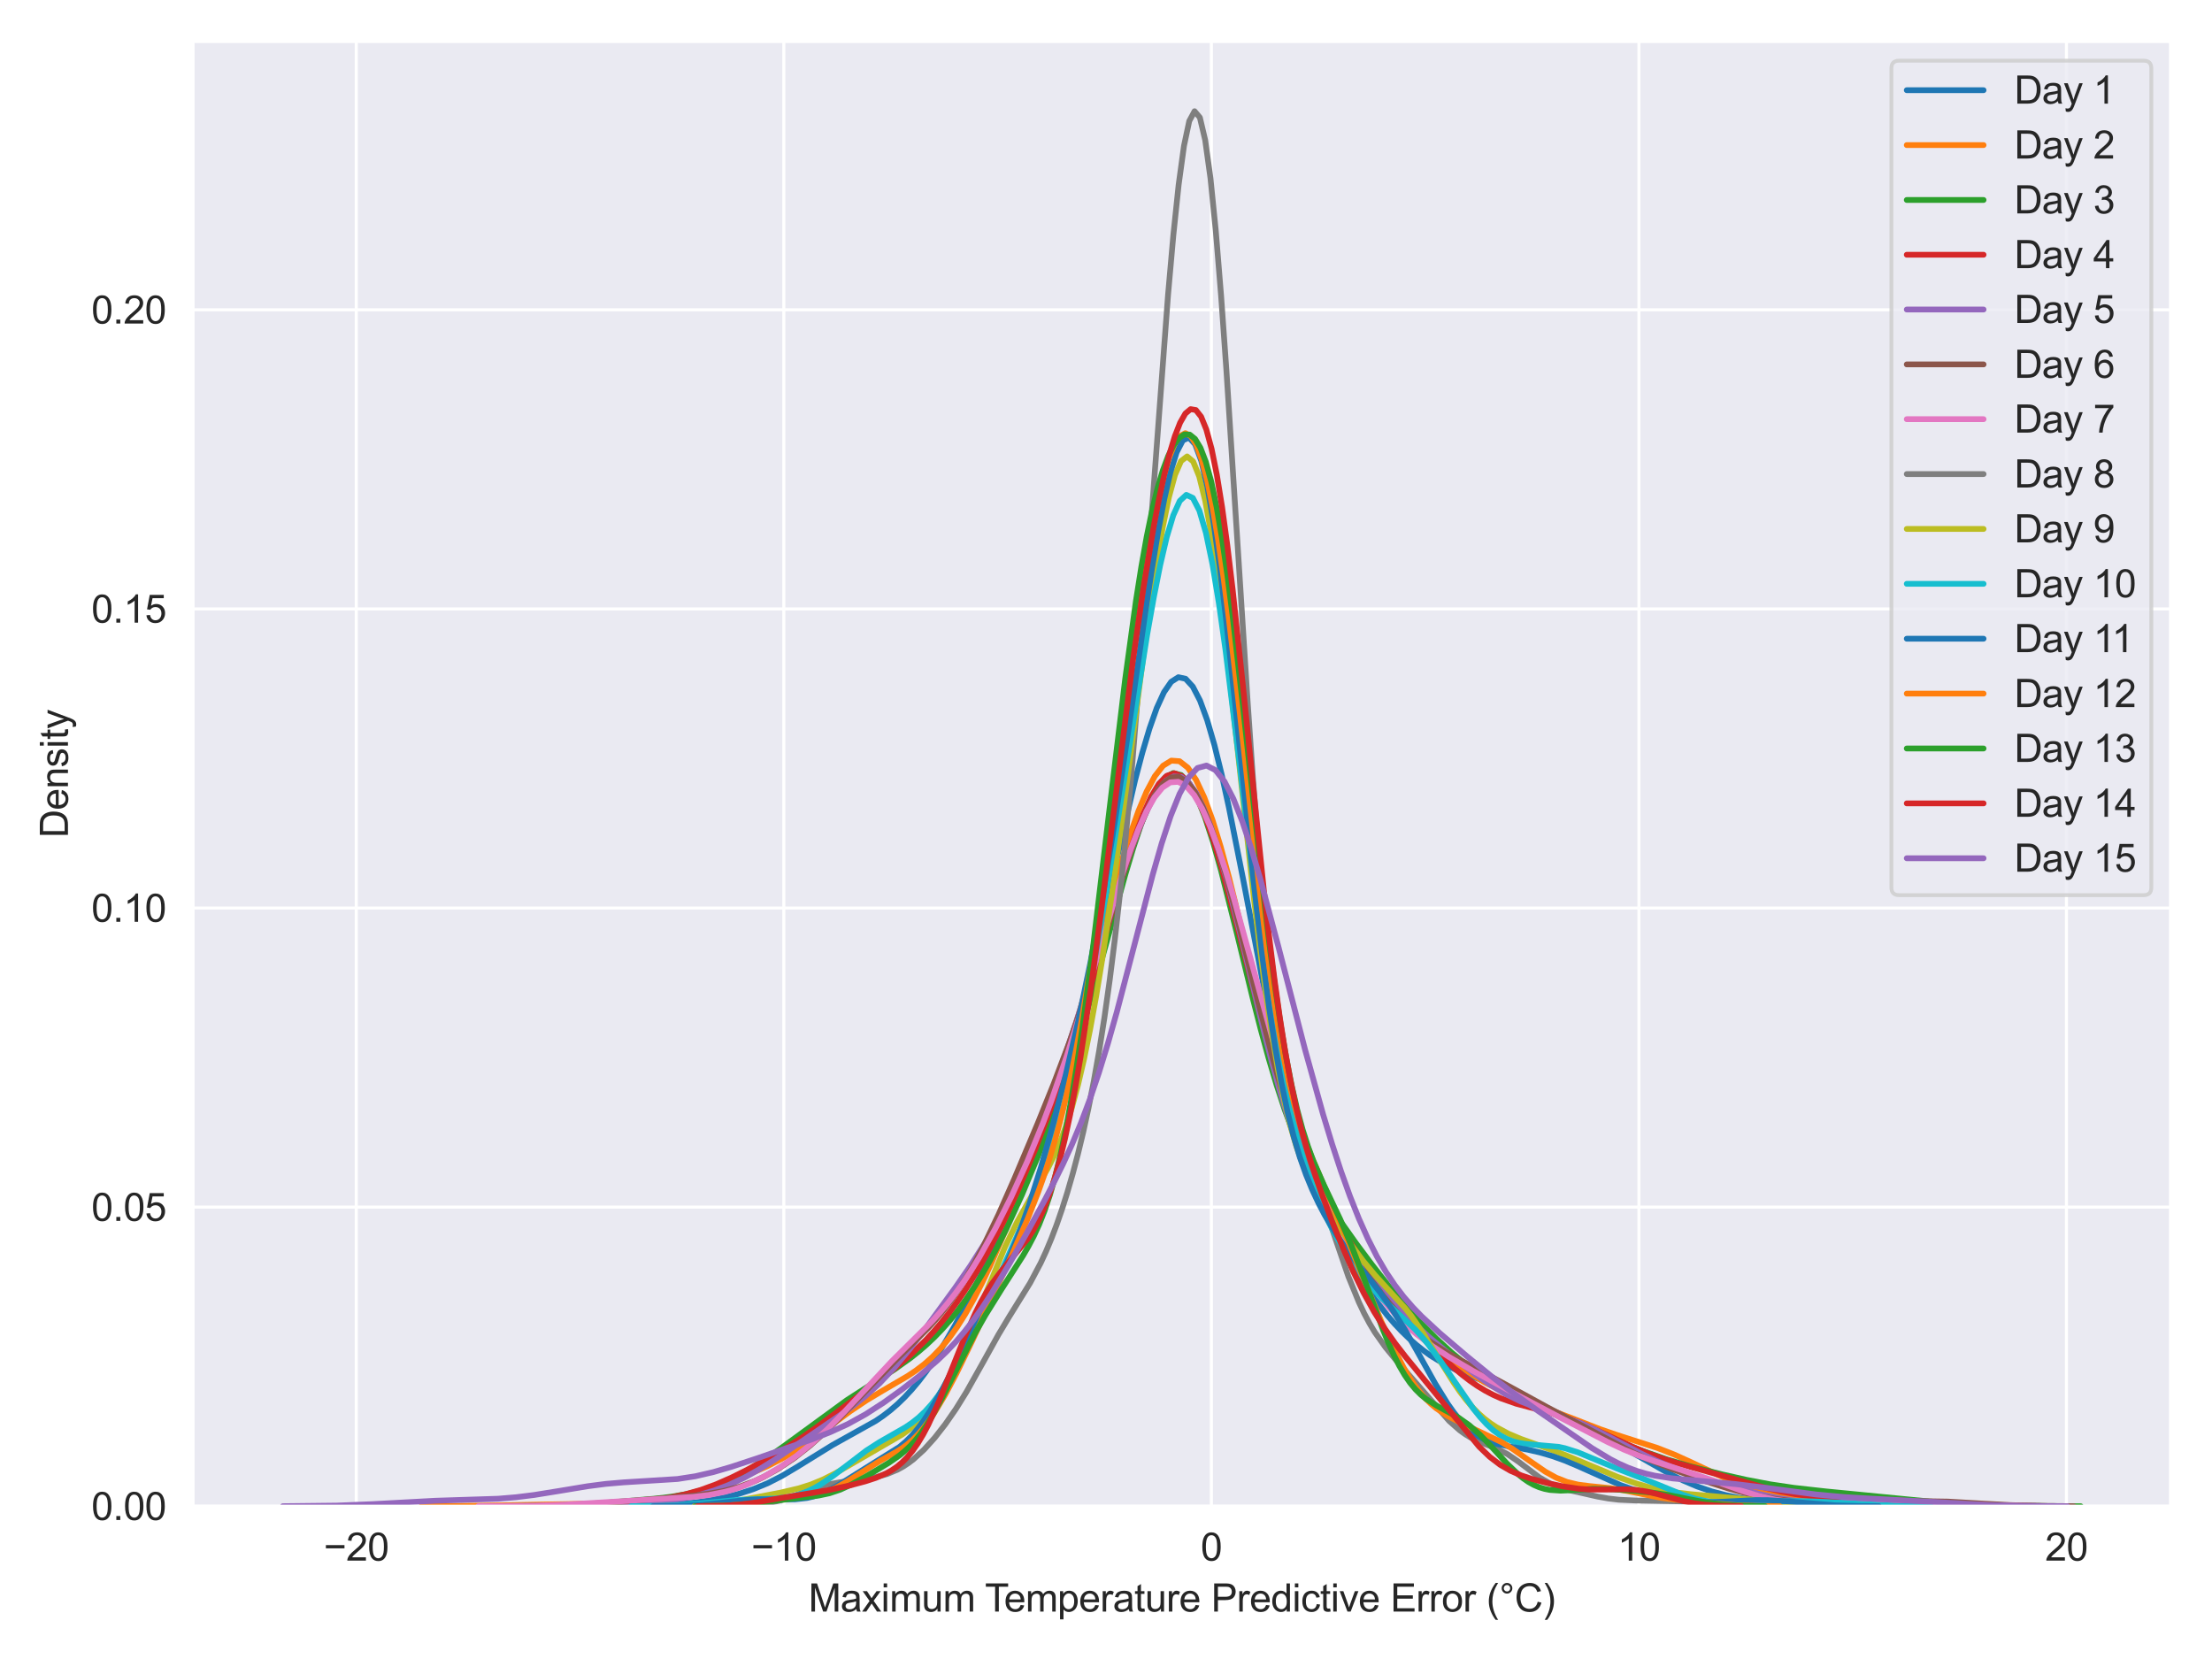 <?xml version="1.0" encoding="utf-8" standalone="no"?>
<!DOCTYPE svg PUBLIC "-//W3C//DTD SVG 1.1//EN"
  "http://www.w3.org/Graphics/SVG/1.1/DTD/svg11.dtd">
<svg xmlns:xlink="http://www.w3.org/1999/xlink" width="576pt" height="432pt" viewBox="0 0 576 432" xmlns="http://www.w3.org/2000/svg" version="1.1">
 <defs>
  <style type="text/css">*{stroke-linejoin: round; stroke-linecap: butt}</style>
 </defs>
 <g id="figure_1">
  <g id="patch_1">
   <path d="M 0 432 
L 576 432 
L 576 0 
L 0 0 
z
" style="fill: #ffffff"/>
  </g>
  <g id="axes_1">
   <g id="patch_2">
    <path d="M 50.263 392.223 
L 565.2 392.223 
L 565.2 10.8 
L 50.263 10.8 
z
" style="fill: #eaeaf2"/>
   </g>
   <g id="matplotlib.axis_1">
    <g id="xtick_1">
     <g id="line2d_1">
      <path d="M 92.772 392.223 
L 92.772 10.8 
" clip-path="url(#p6238593978)" style="fill: none; stroke: #ffffff; stroke-width: 0.8; stroke-linecap: round"/>
     </g>
     <g id="text_1">
      <!-- −20 -->
      <g style="fill: #262626" transform="translate(84.291 406.38) scale(0.1 -0.1)">
       <defs>
        <path id="ArialMT-2212" d="M 3381 1997 
L 356 1997 
L 356 2522 
L 3381 2522 
L 3381 1997 
z
" transform="scale(0.016)"/>
        <path id="ArialMT-32" d="M 3222 541 
L 3222 0 
L 194 0 
Q 188 203 259 391 
Q 375 700 629 1000 
Q 884 1300 1366 1694 
Q 2113 2306 2375 2664 
Q 2638 3022 2638 3341 
Q 2638 3675 2398 3904 
Q 2159 4134 1775 4134 
Q 1369 4134 1125 3890 
Q 881 3647 878 3216 
L 300 3275 
Q 359 3922 746 4261 
Q 1134 4600 1788 4600 
Q 2447 4600 2831 4234 
Q 3216 3869 3216 3328 
Q 3216 3053 3103 2787 
Q 2991 2522 2730 2228 
Q 2469 1934 1863 1422 
Q 1356 997 1212 845 
Q 1069 694 975 541 
L 3222 541 
z
" transform="scale(0.016)"/>
        <path id="ArialMT-30" d="M 266 2259 
Q 266 3072 433 3567 
Q 600 4063 929 4331 
Q 1259 4600 1759 4600 
Q 2128 4600 2406 4451 
Q 2684 4303 2865 4023 
Q 3047 3744 3150 3342 
Q 3253 2941 3253 2259 
Q 3253 1453 3087 958 
Q 2922 463 2592 192 
Q 2263 -78 1759 -78 
Q 1097 -78 719 397 
Q 266 969 266 2259 
z
M 844 2259 
Q 844 1131 1108 757 
Q 1372 384 1759 384 
Q 2147 384 2411 759 
Q 2675 1134 2675 2259 
Q 2675 3391 2411 3762 
Q 2147 4134 1753 4134 
Q 1366 4134 1134 3806 
Q 844 3388 844 2259 
z
" transform="scale(0.016)"/>
       </defs>
       <use xlink:href="#ArialMT-2212"/>
       <use xlink:href="#ArialMT-32" x="58.398"/>
       <use xlink:href="#ArialMT-30" x="114.014"/>
      </g>
     </g>
    </g>
    <g id="xtick_2">
     <g id="line2d_2">
      <path d="M 204.105 392.223 
L 204.105 10.8 
" clip-path="url(#p6238593978)" style="fill: none; stroke: #ffffff; stroke-width: 0.8; stroke-linecap: round"/>
     </g>
     <g id="text_2">
      <!-- −10 -->
      <g style="fill: #262626" transform="translate(195.623 406.38) scale(0.1 -0.1)">
       <defs>
        <path id="ArialMT-31" d="M 2384 0 
L 1822 0 
L 1822 3584 
Q 1619 3391 1289 3197 
Q 959 3003 697 2906 
L 697 3450 
Q 1169 3672 1522 3987 
Q 1875 4303 2022 4600 
L 2384 4600 
L 2384 0 
z
" transform="scale(0.016)"/>
       </defs>
       <use xlink:href="#ArialMT-2212"/>
       <use xlink:href="#ArialMT-31" x="58.398"/>
       <use xlink:href="#ArialMT-30" x="114.014"/>
      </g>
     </g>
    </g>
    <g id="xtick_3">
     <g id="line2d_3">
      <path d="M 315.438 392.223 
L 315.438 10.8 
" clip-path="url(#p6238593978)" style="fill: none; stroke: #ffffff; stroke-width: 0.8; stroke-linecap: round"/>
     </g>
     <g id="text_3">
      <!-- 0 -->
      <g style="fill: #262626" transform="translate(312.657 406.38) scale(0.1 -0.1)">
       <use xlink:href="#ArialMT-30"/>
      </g>
     </g>
    </g>
    <g id="xtick_4">
     <g id="line2d_4">
      <path d="M 426.77 392.223 
L 426.77 10.8 
" clip-path="url(#p6238593978)" style="fill: none; stroke: #ffffff; stroke-width: 0.8; stroke-linecap: round"/>
     </g>
     <g id="text_4">
      <!-- 10 -->
      <g style="fill: #262626" transform="translate(421.21 406.38) scale(0.1 -0.1)">
       <use xlink:href="#ArialMT-31"/>
       <use xlink:href="#ArialMT-30" x="55.615"/>
      </g>
     </g>
    </g>
    <g id="xtick_5">
     <g id="line2d_5">
      <path d="M 538.103 392.223 
L 538.103 10.8 
" clip-path="url(#p6238593978)" style="fill: none; stroke: #ffffff; stroke-width: 0.8; stroke-linecap: round"/>
     </g>
     <g id="text_5">
      <!-- 20 -->
      <g style="fill: #262626" transform="translate(532.542 406.38) scale(0.1 -0.1)">
       <use xlink:href="#ArialMT-32"/>
       <use xlink:href="#ArialMT-30" x="55.615"/>
      </g>
     </g>
    </g>
    <g id="text_6">
     <!-- Maximum Temperature Predictive Error (°C) -->
     <g style="fill: #262626" transform="translate(210.53 419.647) scale(0.1 -0.1)">
      <defs>
       <path id="ArialMT-4d" d="M 475 0 
L 475 4581 
L 1388 4581 
L 2472 1338 
Q 2622 884 2691 659 
Q 2769 909 2934 1394 
L 4031 4581 
L 4847 4581 
L 4847 0 
L 4263 0 
L 4263 3834 
L 2931 0 
L 2384 0 
L 1059 3900 
L 1059 0 
L 475 0 
z
" transform="scale(0.016)"/>
       <path id="ArialMT-61" d="M 2588 409 
Q 2275 144 1986 34 
Q 1697 -75 1366 -75 
Q 819 -75 525 192 
Q 231 459 231 875 
Q 231 1119 342 1320 
Q 453 1522 633 1644 
Q 813 1766 1038 1828 
Q 1203 1872 1538 1913 
Q 2219 1994 2541 2106 
Q 2544 2222 2544 2253 
Q 2544 2597 2384 2738 
Q 2169 2928 1744 2928 
Q 1347 2928 1158 2789 
Q 969 2650 878 2297 
L 328 2372 
Q 403 2725 575 2942 
Q 747 3159 1072 3276 
Q 1397 3394 1825 3394 
Q 2250 3394 2515 3294 
Q 2781 3194 2906 3042 
Q 3031 2891 3081 2659 
Q 3109 2516 3109 2141 
L 3109 1391 
Q 3109 606 3145 398 
Q 3181 191 3288 0 
L 2700 0 
Q 2613 175 2588 409 
z
M 2541 1666 
Q 2234 1541 1622 1453 
Q 1275 1403 1131 1340 
Q 988 1278 909 1158 
Q 831 1038 831 891 
Q 831 666 1001 516 
Q 1172 366 1500 366 
Q 1825 366 2078 508 
Q 2331 650 2450 897 
Q 2541 1088 2541 1459 
L 2541 1666 
z
" transform="scale(0.016)"/>
       <path id="ArialMT-78" d="M 47 0 
L 1259 1725 
L 138 3319 
L 841 3319 
L 1350 2541 
Q 1494 2319 1581 2169 
Q 1719 2375 1834 2534 
L 2394 3319 
L 3066 3319 
L 1919 1756 
L 3153 0 
L 2463 0 
L 1781 1031 
L 1600 1309 
L 728 0 
L 47 0 
z
" transform="scale(0.016)"/>
       <path id="ArialMT-69" d="M 425 3934 
L 425 4581 
L 988 4581 
L 988 3934 
L 425 3934 
z
M 425 0 
L 425 3319 
L 988 3319 
L 988 0 
L 425 0 
z
" transform="scale(0.016)"/>
       <path id="ArialMT-6d" d="M 422 0 
L 422 3319 
L 925 3319 
L 925 2853 
Q 1081 3097 1340 3245 
Q 1600 3394 1931 3394 
Q 2300 3394 2536 3241 
Q 2772 3088 2869 2813 
Q 3263 3394 3894 3394 
Q 4388 3394 4653 3120 
Q 4919 2847 4919 2278 
L 4919 0 
L 4359 0 
L 4359 2091 
Q 4359 2428 4304 2576 
Q 4250 2725 4106 2815 
Q 3963 2906 3769 2906 
Q 3419 2906 3187 2673 
Q 2956 2441 2956 1928 
L 2956 0 
L 2394 0 
L 2394 2156 
Q 2394 2531 2256 2718 
Q 2119 2906 1806 2906 
Q 1569 2906 1367 2781 
Q 1166 2656 1075 2415 
Q 984 2175 984 1722 
L 984 0 
L 422 0 
z
" transform="scale(0.016)"/>
       <path id="ArialMT-75" d="M 2597 0 
L 2597 488 
Q 2209 -75 1544 -75 
Q 1250 -75 995 37 
Q 741 150 617 320 
Q 494 491 444 738 
Q 409 903 409 1263 
L 409 3319 
L 972 3319 
L 972 1478 
Q 972 1038 1006 884 
Q 1059 663 1231 536 
Q 1403 409 1656 409 
Q 1909 409 2131 539 
Q 2353 669 2445 892 
Q 2538 1116 2538 1541 
L 2538 3319 
L 3100 3319 
L 3100 0 
L 2597 0 
z
" transform="scale(0.016)"/>
       <path id="ArialMT-20" transform="scale(0.016)"/>
       <path id="ArialMT-54" d="M 1659 0 
L 1659 4041 
L 150 4041 
L 150 4581 
L 3781 4581 
L 3781 4041 
L 2266 4041 
L 2266 0 
L 1659 0 
z
" transform="scale(0.016)"/>
       <path id="ArialMT-65" d="M 2694 1069 
L 3275 997 
Q 3138 488 2766 206 
Q 2394 -75 1816 -75 
Q 1088 -75 661 373 
Q 234 822 234 1631 
Q 234 2469 665 2931 
Q 1097 3394 1784 3394 
Q 2450 3394 2872 2941 
Q 3294 2488 3294 1666 
Q 3294 1616 3291 1516 
L 816 1516 
Q 847 969 1125 678 
Q 1403 388 1819 388 
Q 2128 388 2347 550 
Q 2566 713 2694 1069 
z
M 847 1978 
L 2700 1978 
Q 2663 2397 2488 2606 
Q 2219 2931 1791 2931 
Q 1403 2931 1139 2672 
Q 875 2413 847 1978 
z
" transform="scale(0.016)"/>
       <path id="ArialMT-70" d="M 422 -1272 
L 422 3319 
L 934 3319 
L 934 2888 
Q 1116 3141 1344 3267 
Q 1572 3394 1897 3394 
Q 2322 3394 2647 3175 
Q 2972 2956 3137 2557 
Q 3303 2159 3303 1684 
Q 3303 1175 3120 767 
Q 2938 359 2589 142 
Q 2241 -75 1856 -75 
Q 1575 -75 1351 44 
Q 1128 163 984 344 
L 984 -1272 
L 422 -1272 
z
M 931 1641 
Q 931 1000 1190 694 
Q 1450 388 1819 388 
Q 2194 388 2461 705 
Q 2728 1022 2728 1688 
Q 2728 2322 2467 2637 
Q 2206 2953 1844 2953 
Q 1484 2953 1207 2617 
Q 931 2281 931 1641 
z
" transform="scale(0.016)"/>
       <path id="ArialMT-72" d="M 416 0 
L 416 3319 
L 922 3319 
L 922 2816 
Q 1116 3169 1280 3281 
Q 1444 3394 1641 3394 
Q 1925 3394 2219 3213 
L 2025 2691 
Q 1819 2813 1613 2813 
Q 1428 2813 1281 2702 
Q 1134 2591 1072 2394 
Q 978 2094 978 1738 
L 978 0 
L 416 0 
z
" transform="scale(0.016)"/>
       <path id="ArialMT-74" d="M 1650 503 
L 1731 6 
Q 1494 -44 1306 -44 
Q 1000 -44 831 53 
Q 663 150 594 308 
Q 525 466 525 972 
L 525 2881 
L 113 2881 
L 113 3319 
L 525 3319 
L 525 4141 
L 1084 4478 
L 1084 3319 
L 1650 3319 
L 1650 2881 
L 1084 2881 
L 1084 941 
Q 1084 700 1114 631 
Q 1144 563 1211 522 
Q 1278 481 1403 481 
Q 1497 481 1650 503 
z
" transform="scale(0.016)"/>
       <path id="ArialMT-50" d="M 494 0 
L 494 4581 
L 2222 4581 
Q 2678 4581 2919 4538 
Q 3256 4481 3484 4323 
Q 3713 4166 3852 3881 
Q 3991 3597 3991 3256 
Q 3991 2672 3619 2267 
Q 3247 1863 2275 1863 
L 1100 1863 
L 1100 0 
L 494 0 
z
M 1100 2403 
L 2284 2403 
Q 2872 2403 3119 2622 
Q 3366 2841 3366 3238 
Q 3366 3525 3220 3729 
Q 3075 3934 2838 4000 
Q 2684 4041 2272 4041 
L 1100 4041 
L 1100 2403 
z
" transform="scale(0.016)"/>
       <path id="ArialMT-64" d="M 2575 0 
L 2575 419 
Q 2259 -75 1647 -75 
Q 1250 -75 917 144 
Q 584 363 401 755 
Q 219 1147 219 1656 
Q 219 2153 384 2558 
Q 550 2963 881 3178 
Q 1213 3394 1622 3394 
Q 1922 3394 2156 3267 
Q 2391 3141 2538 2938 
L 2538 4581 
L 3097 4581 
L 3097 0 
L 2575 0 
z
M 797 1656 
Q 797 1019 1065 703 
Q 1334 388 1700 388 
Q 2069 388 2326 689 
Q 2584 991 2584 1609 
Q 2584 2291 2321 2609 
Q 2059 2928 1675 2928 
Q 1300 2928 1048 2622 
Q 797 2316 797 1656 
z
" transform="scale(0.016)"/>
       <path id="ArialMT-63" d="M 2588 1216 
L 3141 1144 
Q 3050 572 2676 248 
Q 2303 -75 1759 -75 
Q 1078 -75 664 370 
Q 250 816 250 1647 
Q 250 2184 428 2587 
Q 606 2991 970 3192 
Q 1334 3394 1763 3394 
Q 2303 3394 2647 3120 
Q 2991 2847 3088 2344 
L 2541 2259 
Q 2463 2594 2264 2762 
Q 2066 2931 1784 2931 
Q 1359 2931 1093 2626 
Q 828 2322 828 1663 
Q 828 994 1084 691 
Q 1341 388 1753 388 
Q 2084 388 2306 591 
Q 2528 794 2588 1216 
z
" transform="scale(0.016)"/>
       <path id="ArialMT-76" d="M 1344 0 
L 81 3319 
L 675 3319 
L 1388 1331 
Q 1503 1009 1600 663 
Q 1675 925 1809 1294 
L 2547 3319 
L 3125 3319 
L 1869 0 
L 1344 0 
z
" transform="scale(0.016)"/>
       <path id="ArialMT-45" d="M 506 0 
L 506 4581 
L 3819 4581 
L 3819 4041 
L 1113 4041 
L 1113 2638 
L 3647 2638 
L 3647 2100 
L 1113 2100 
L 1113 541 
L 3925 541 
L 3925 0 
L 506 0 
z
" transform="scale(0.016)"/>
       <path id="ArialMT-6f" d="M 213 1659 
Q 213 2581 725 3025 
Q 1153 3394 1769 3394 
Q 2453 3394 2887 2945 
Q 3322 2497 3322 1706 
Q 3322 1066 3130 698 
Q 2938 331 2570 128 
Q 2203 -75 1769 -75 
Q 1072 -75 642 372 
Q 213 819 213 1659 
z
M 791 1659 
Q 791 1022 1069 705 
Q 1347 388 1769 388 
Q 2188 388 2466 706 
Q 2744 1025 2744 1678 
Q 2744 2294 2464 2611 
Q 2184 2928 1769 2928 
Q 1347 2928 1069 2612 
Q 791 2297 791 1659 
z
" transform="scale(0.016)"/>
       <path id="ArialMT-28" d="M 1497 -1347 
Q 1031 -759 709 28 
Q 388 816 388 1659 
Q 388 2403 628 3084 
Q 909 3875 1497 4659 
L 1900 4659 
Q 1522 4009 1400 3731 
Q 1209 3300 1100 2831 
Q 966 2247 966 1656 
Q 966 153 1900 -1347 
L 1497 -1347 
z
" transform="scale(0.016)"/>
       <path id="ArialMT-b0" d="M 400 3794 
Q 400 4153 654 4406 
Q 909 4659 1266 4659 
Q 1628 4659 1881 4406 
Q 2134 4153 2134 3794 
Q 2134 3434 1879 3179 
Q 1625 2925 1266 2925 
Q 909 2925 654 3178 
Q 400 3431 400 3794 
z
M 741 3794 
Q 741 3575 895 3420 
Q 1050 3266 1269 3266 
Q 1484 3266 1639 3420 
Q 1794 3575 1794 3794 
Q 1794 4013 1639 4167 
Q 1484 4322 1269 4322 
Q 1050 4322 895 4167 
Q 741 4013 741 3794 
z
" transform="scale(0.016)"/>
       <path id="ArialMT-43" d="M 3763 1606 
L 4369 1453 
Q 4178 706 3683 314 
Q 3188 -78 2472 -78 
Q 1731 -78 1267 223 
Q 803 525 561 1097 
Q 319 1669 319 2325 
Q 319 3041 592 3573 
Q 866 4106 1370 4382 
Q 1875 4659 2481 4659 
Q 3169 4659 3637 4309 
Q 4106 3959 4291 3325 
L 3694 3184 
Q 3534 3684 3231 3912 
Q 2928 4141 2469 4141 
Q 1941 4141 1586 3887 
Q 1231 3634 1087 3207 
Q 944 2781 944 2328 
Q 944 1744 1114 1308 
Q 1284 872 1643 656 
Q 2003 441 2422 441 
Q 2931 441 3284 734 
Q 3638 1028 3763 1606 
z
" transform="scale(0.016)"/>
       <path id="ArialMT-29" d="M 791 -1347 
L 388 -1347 
Q 1322 153 1322 1656 
Q 1322 2244 1188 2822 
Q 1081 3291 891 3722 
Q 769 4003 388 4659 
L 791 4659 
Q 1378 3875 1659 3084 
Q 1900 2403 1900 1659 
Q 1900 816 1576 28 
Q 1253 -759 791 -1347 
z
" transform="scale(0.016)"/>
      </defs>
      <use xlink:href="#ArialMT-4d"/>
      <use xlink:href="#ArialMT-61" x="83.301"/>
      <use xlink:href="#ArialMT-78" x="138.916"/>
      <use xlink:href="#ArialMT-69" x="188.916"/>
      <use xlink:href="#ArialMT-6d" x="211.133"/>
      <use xlink:href="#ArialMT-75" x="294.434"/>
      <use xlink:href="#ArialMT-6d" x="350.049"/>
      <use xlink:href="#ArialMT-20" x="433.35"/>
      <use xlink:href="#ArialMT-54" x="459.383"/>
      <use xlink:href="#ArialMT-65" x="509.342"/>
      <use xlink:href="#ArialMT-6d" x="564.957"/>
      <use xlink:href="#ArialMT-70" x="648.258"/>
      <use xlink:href="#ArialMT-65" x="703.873"/>
      <use xlink:href="#ArialMT-72" x="759.488"/>
      <use xlink:href="#ArialMT-61" x="792.789"/>
      <use xlink:href="#ArialMT-74" x="848.404"/>
      <use xlink:href="#ArialMT-75" x="876.188"/>
      <use xlink:href="#ArialMT-72" x="931.803"/>
      <use xlink:href="#ArialMT-65" x="965.104"/>
      <use xlink:href="#ArialMT-20" x="1020.719"/>
      <use xlink:href="#ArialMT-50" x="1048.502"/>
      <use xlink:href="#ArialMT-72" x="1115.201"/>
      <use xlink:href="#ArialMT-65" x="1148.502"/>
      <use xlink:href="#ArialMT-64" x="1204.117"/>
      <use xlink:href="#ArialMT-69" x="1259.732"/>
      <use xlink:href="#ArialMT-63" x="1281.949"/>
      <use xlink:href="#ArialMT-74" x="1331.949"/>
      <use xlink:href="#ArialMT-69" x="1359.732"/>
      <use xlink:href="#ArialMT-76" x="1381.949"/>
      <use xlink:href="#ArialMT-65" x="1431.949"/>
      <use xlink:href="#ArialMT-20" x="1487.564"/>
      <use xlink:href="#ArialMT-45" x="1515.348"/>
      <use xlink:href="#ArialMT-72" x="1582.047"/>
      <use xlink:href="#ArialMT-72" x="1615.348"/>
      <use xlink:href="#ArialMT-6f" x="1648.648"/>
      <use xlink:href="#ArialMT-72" x="1704.264"/>
      <use xlink:href="#ArialMT-20" x="1737.564"/>
      <use xlink:href="#ArialMT-28" x="1765.348"/>
      <use xlink:href="#ArialMT-b0" x="1798.648"/>
      <use xlink:href="#ArialMT-43" x="1838.639"/>
      <use xlink:href="#ArialMT-29" x="1910.855"/>
     </g>
    </g>
   </g>
   <g id="matplotlib.axis_2">
    <g id="ytick_1">
     <g id="line2d_6">
      <path d="M 50.263 392.223 
L 565.2 392.223 
" clip-path="url(#p6238593978)" style="fill: none; stroke: #ffffff; stroke-width: 0.8; stroke-linecap: round"/>
     </g>
     <g id="text_7">
      <!-- 0.00 -->
      <g style="fill: #262626" transform="translate(23.802 395.801) scale(0.1 -0.1)">
       <defs>
        <path id="ArialMT-2e" d="M 581 0 
L 581 641 
L 1222 641 
L 1222 0 
L 581 0 
z
" transform="scale(0.016)"/>
       </defs>
       <use xlink:href="#ArialMT-30"/>
       <use xlink:href="#ArialMT-2e" x="55.615"/>
       <use xlink:href="#ArialMT-30" x="83.398"/>
       <use xlink:href="#ArialMT-30" x="139.014"/>
      </g>
     </g>
    </g>
    <g id="ytick_2">
     <g id="line2d_7">
      <path d="M 50.263 314.334 
L 565.2 314.334 
" clip-path="url(#p6238593978)" style="fill: none; stroke: #ffffff; stroke-width: 0.8; stroke-linecap: round"/>
     </g>
     <g id="text_8">
      <!-- 0.05 -->
      <g style="fill: #262626" transform="translate(23.802 317.913) scale(0.1 -0.1)">
       <defs>
        <path id="ArialMT-35" d="M 266 1200 
L 856 1250 
Q 922 819 1161 601 
Q 1400 384 1738 384 
Q 2144 384 2425 690 
Q 2706 997 2706 1503 
Q 2706 1984 2436 2262 
Q 2166 2541 1728 2541 
Q 1456 2541 1237 2417 
Q 1019 2294 894 2097 
L 366 2166 
L 809 4519 
L 3088 4519 
L 3088 3981 
L 1259 3981 
L 1013 2750 
Q 1425 3038 1878 3038 
Q 2478 3038 2890 2622 
Q 3303 2206 3303 1553 
Q 3303 931 2941 478 
Q 2500 -78 1738 -78 
Q 1113 -78 717 272 
Q 322 622 266 1200 
z
" transform="scale(0.016)"/>
       </defs>
       <use xlink:href="#ArialMT-30"/>
       <use xlink:href="#ArialMT-2e" x="55.615"/>
       <use xlink:href="#ArialMT-30" x="83.398"/>
       <use xlink:href="#ArialMT-35" x="139.014"/>
      </g>
     </g>
    </g>
    <g id="ytick_3">
     <g id="line2d_8">
      <path d="M 50.263 236.445 
L 565.2 236.445 
" clip-path="url(#p6238593978)" style="fill: none; stroke: #ffffff; stroke-width: 0.8; stroke-linecap: round"/>
     </g>
     <g id="text_9">
      <!-- 0.10 -->
      <g style="fill: #262626" transform="translate(23.802 240.024) scale(0.1 -0.1)">
       <use xlink:href="#ArialMT-30"/>
       <use xlink:href="#ArialMT-2e" x="55.615"/>
       <use xlink:href="#ArialMT-31" x="83.398"/>
       <use xlink:href="#ArialMT-30" x="139.014"/>
      </g>
     </g>
    </g>
    <g id="ytick_4">
     <g id="line2d_9">
      <path d="M 50.263 158.557 
L 565.2 158.557 
" clip-path="url(#p6238593978)" style="fill: none; stroke: #ffffff; stroke-width: 0.8; stroke-linecap: round"/>
     </g>
     <g id="text_10">
      <!-- 0.15 -->
      <g style="fill: #262626" transform="translate(23.802 162.135) scale(0.1 -0.1)">
       <use xlink:href="#ArialMT-30"/>
       <use xlink:href="#ArialMT-2e" x="55.615"/>
       <use xlink:href="#ArialMT-31" x="83.398"/>
       <use xlink:href="#ArialMT-35" x="139.014"/>
      </g>
     </g>
    </g>
    <g id="ytick_5">
     <g id="line2d_10">
      <path d="M 50.263 80.668 
L 565.2 80.668 
" clip-path="url(#p6238593978)" style="fill: none; stroke: #ffffff; stroke-width: 0.8; stroke-linecap: round"/>
     </g>
     <g id="text_11">
      <!-- 0.20 -->
      <g style="fill: #262626" transform="translate(23.802 84.247) scale(0.1 -0.1)">
       <use xlink:href="#ArialMT-30"/>
       <use xlink:href="#ArialMT-2e" x="55.615"/>
       <use xlink:href="#ArialMT-32" x="83.398"/>
       <use xlink:href="#ArialMT-30" x="139.014"/>
      </g>
     </g>
    </g>
    <g id="text_12">
     <!-- Density -->
     <g style="fill: #262626" transform="translate(17.697 218.183) rotate(-90) scale(0.1 -0.1)">
      <defs>
       <path id="ArialMT-44" d="M 494 0 
L 494 4581 
L 2072 4581 
Q 2606 4581 2888 4516 
Q 3281 4425 3559 4188 
Q 3922 3881 4101 3404 
Q 4281 2928 4281 2316 
Q 4281 1794 4159 1391 
Q 4038 988 3847 723 
Q 3656 459 3429 307 
Q 3203 156 2883 78 
Q 2563 0 2147 0 
L 494 0 
z
M 1100 541 
L 2078 541 
Q 2531 541 2789 625 
Q 3047 709 3200 863 
Q 3416 1078 3536 1442 
Q 3656 1806 3656 2325 
Q 3656 3044 3420 3430 
Q 3184 3816 2847 3947 
Q 2603 4041 2063 4041 
L 1100 4041 
L 1100 541 
z
" transform="scale(0.016)"/>
       <path id="ArialMT-6e" d="M 422 0 
L 422 3319 
L 928 3319 
L 928 2847 
Q 1294 3394 1984 3394 
Q 2284 3394 2536 3286 
Q 2788 3178 2913 3003 
Q 3038 2828 3088 2588 
Q 3119 2431 3119 2041 
L 3119 0 
L 2556 0 
L 2556 2019 
Q 2556 2363 2490 2533 
Q 2425 2703 2258 2804 
Q 2091 2906 1866 2906 
Q 1506 2906 1245 2678 
Q 984 2450 984 1813 
L 984 0 
L 422 0 
z
" transform="scale(0.016)"/>
       <path id="ArialMT-73" d="M 197 991 
L 753 1078 
Q 800 744 1014 566 
Q 1228 388 1613 388 
Q 2000 388 2187 545 
Q 2375 703 2375 916 
Q 2375 1106 2209 1216 
Q 2094 1291 1634 1406 
Q 1016 1563 777 1677 
Q 538 1791 414 1992 
Q 291 2194 291 2438 
Q 291 2659 392 2848 
Q 494 3038 669 3163 
Q 800 3259 1026 3326 
Q 1253 3394 1513 3394 
Q 1903 3394 2198 3281 
Q 2494 3169 2634 2976 
Q 2775 2784 2828 2463 
L 2278 2388 
Q 2241 2644 2061 2787 
Q 1881 2931 1553 2931 
Q 1166 2931 1000 2803 
Q 834 2675 834 2503 
Q 834 2394 903 2306 
Q 972 2216 1119 2156 
Q 1203 2125 1616 2013 
Q 2213 1853 2448 1751 
Q 2684 1650 2818 1456 
Q 2953 1263 2953 975 
Q 2953 694 2789 445 
Q 2625 197 2315 61 
Q 2006 -75 1616 -75 
Q 969 -75 630 194 
Q 291 463 197 991 
z
" transform="scale(0.016)"/>
       <path id="ArialMT-79" d="M 397 -1278 
L 334 -750 
Q 519 -800 656 -800 
Q 844 -800 956 -737 
Q 1069 -675 1141 -563 
Q 1194 -478 1313 -144 
Q 1328 -97 1363 -6 
L 103 3319 
L 709 3319 
L 1400 1397 
Q 1534 1031 1641 628 
Q 1738 1016 1872 1384 
L 2581 3319 
L 3144 3319 
L 1881 -56 
Q 1678 -603 1566 -809 
Q 1416 -1088 1222 -1217 
Q 1028 -1347 759 -1347 
Q 597 -1347 397 -1278 
z
" transform="scale(0.016)"/>
      </defs>
      <use xlink:href="#ArialMT-44"/>
      <use xlink:href="#ArialMT-65" x="72.217"/>
      <use xlink:href="#ArialMT-6e" x="127.832"/>
      <use xlink:href="#ArialMT-73" x="183.447"/>
      <use xlink:href="#ArialMT-69" x="233.447"/>
      <use xlink:href="#ArialMT-74" x="255.664"/>
      <use xlink:href="#ArialMT-79" x="283.447"/>
     </g>
    </g>
   </g>
   <g id="line2d_11">
    <path d="M 160.477 392.208 
L 169.859 392.076 
L 175.489 391.801 
L 181.119 391.245 
L 184.872 390.679 
L 188.625 389.936 
L 192.378 388.99 
L 196.131 387.781 
L 199.885 386.237 
L 203.638 384.321 
L 207.391 382.09 
L 216.774 376.293 
L 228.033 370.008 
L 229.91 368.727 
L 231.786 367.292 
L 233.663 365.678 
L 235.539 363.866 
L 237.416 361.844 
L 239.293 359.602 
L 241.169 357.138 
L 243.046 354.453 
L 244.922 351.551 
L 248.675 345.146 
L 252.429 338.065 
L 256.182 330.495 
L 261.811 318.524 
L 265.565 310.094 
L 269.318 301.018 
L 271.194 296.115 
L 273.071 290.899 
L 274.947 285.323 
L 276.824 279.351 
L 278.701 272.961 
L 282.454 258.928 
L 286.207 243.434 
L 295.59 203.095 
L 297.466 195.987 
L 299.343 189.668 
L 301.219 184.356 
L 303.096 180.254 
L 304.972 177.538 
L 306.849 176.343 
L 308.726 176.752 
L 310.602 178.789 
L 312.479 182.416 
L 314.355 187.537 
L 316.232 194.002 
L 318.108 201.62 
L 319.985 210.169 
L 323.738 229.096 
L 329.368 258.487 
L 333.121 276.391 
L 334.998 284.416 
L 336.874 291.733 
L 338.751 298.327 
L 340.627 304.221 
L 342.504 309.474 
L 344.38 314.165 
L 346.257 318.381 
L 348.134 322.212 
L 350.01 325.735 
L 353.763 332.078 
L 357.516 337.666 
L 361.27 342.544 
L 363.146 344.711 
L 365.023 346.7 
L 366.899 348.515 
L 368.776 350.166 
L 370.652 351.664 
L 372.529 353.016 
L 376.282 355.318 
L 380.035 357.142 
L 383.788 358.619 
L 391.295 361.404 
L 395.048 363.087 
L 400.678 365.99 
L 406.307 368.925 
L 411.937 371.624 
L 419.443 375.227 
L 425.073 378.279 
L 434.456 383.614 
L 438.209 385.49 
L 441.962 387.078 
L 445.715 388.355 
L 449.468 389.349 
L 453.221 390.114 
L 458.851 390.947 
L 464.481 391.479 
L 470.111 391.722 
L 475.74 391.687 
L 483.247 391.354 
L 490.753 391.027 
L 496.383 390.986 
L 502.012 391.158 
L 522.655 392.116 
L 533.914 392.214 
L 533.914 392.214 
" clip-path="url(#p6238593978)" style="fill: none; stroke: #1f77b4; stroke-width: 1.5; stroke-linecap: round"/>
   </g>
   <g id="line2d_12">
    <path d="M 109.773 392.215 
L 124.791 392.09 
L 152.683 391.573 
L 161.264 391.551 
L 165.555 391.356 
L 169.846 390.943 
L 174.137 390.271 
L 178.428 389.332 
L 182.719 388.155 
L 189.156 386.059 
L 195.592 383.637 
L 199.883 381.755 
L 204.174 379.53 
L 208.465 376.889 
L 212.756 373.873 
L 221.338 367.523 
L 225.629 364.646 
L 229.92 362.074 
L 236.356 358.317 
L 238.501 356.884 
L 240.647 355.251 
L 242.792 353.353 
L 244.938 351.131 
L 247.083 348.54 
L 249.229 345.549 
L 251.374 342.15 
L 253.52 338.35 
L 255.665 334.174 
L 257.811 329.656 
L 262.102 319.745 
L 266.393 308.851 
L 270.684 297.011 
L 274.974 284.086 
L 279.265 269.949 
L 283.556 254.743 
L 289.993 231.412 
L 292.138 224.084 
L 294.284 217.292 
L 296.429 211.237 
L 298.575 206.118 
L 300.72 202.116 
L 302.866 199.389 
L 305.011 198.063 
L 307.157 198.22 
L 309.302 199.894 
L 311.447 203.068 
L 313.593 207.667 
L 315.738 213.562 
L 317.884 220.571 
L 320.029 228.472 
L 324.32 245.914 
L 328.611 263.783 
L 330.757 272.29 
L 332.902 280.278 
L 335.048 287.638 
L 337.193 294.312 
L 339.339 300.293 
L 341.484 305.617 
L 343.63 310.347 
L 345.775 314.565 
L 347.921 318.36 
L 350.066 321.818 
L 354.357 328.013 
L 358.648 333.586 
L 362.939 338.746 
L 367.23 343.551 
L 371.521 347.994 
L 375.812 352.034 
L 380.103 355.604 
L 382.248 357.188 
L 384.394 358.627 
L 386.539 359.921 
L 390.83 362.106 
L 395.121 363.884 
L 410.139 369.607 
L 416.576 372.119 
L 420.867 373.604 
L 431.594 377.048 
L 435.885 378.73 
L 440.176 380.671 
L 448.758 384.703 
L 453.049 386.403 
L 457.34 387.751 
L 461.631 388.764 
L 465.922 389.521 
L 472.358 390.355 
L 478.794 390.954 
L 485.231 391.316 
L 491.667 391.454 
L 506.685 391.656 
L 525.995 392.155 
L 536.722 392.215 
L 536.722 392.215 
" clip-path="url(#p6238593978)" style="fill: none; stroke: #ff7f0e; stroke-width: 1.5; stroke-linecap: round"/>
   </g>
   <g id="line2d_13">
    <path d="M 129.284 392.212 
L 141.721 392.093 
L 150.013 391.802 
L 158.305 391.278 
L 170.742 390.235 
L 174.888 389.73 
L 179.034 389.005 
L 183.18 387.952 
L 187.325 386.494 
L 191.471 384.602 
L 195.617 382.299 
L 199.763 379.642 
L 203.909 376.718 
L 220.492 364.616 
L 226.711 360.595 
L 232.929 356.59 
L 237.075 353.628 
L 239.148 351.981 
L 241.221 350.192 
L 243.294 348.234 
L 245.367 346.086 
L 247.44 343.727 
L 249.513 341.137 
L 251.586 338.302 
L 253.659 335.21 
L 255.732 331.852 
L 257.804 328.227 
L 259.877 324.337 
L 261.95 320.189 
L 266.096 311.152 
L 270.242 301.166 
L 274.388 290.192 
L 278.534 278.079 
L 282.679 264.681 
L 286.825 250.104 
L 293.044 227.658 
L 295.117 220.742 
L 297.19 214.513 
L 299.263 209.23 
L 301.336 205.138 
L 303.409 202.447 
L 305.481 201.309 
L 307.554 201.809 
L 309.627 203.953 
L 311.7 207.669 
L 313.773 212.812 
L 315.846 219.176 
L 317.919 226.508 
L 322.065 242.951 
L 326.211 259.916 
L 328.284 267.997 
L 330.356 275.577 
L 332.429 282.549 
L 334.502 288.858 
L 336.575 294.499 
L 338.648 299.509 
L 340.721 303.959 
L 342.794 307.938 
L 344.867 311.54 
L 349.013 317.974 
L 353.159 323.827 
L 357.304 329.375 
L 361.45 334.665 
L 365.596 339.639 
L 369.742 344.24 
L 373.888 348.442 
L 378.033 352.239 
L 382.179 355.624 
L 386.325 358.605 
L 390.471 361.214 
L 394.617 363.509 
L 398.763 365.565 
L 404.981 368.363 
L 421.565 375.387 
L 427.783 377.851 
L 434.002 380.008 
L 440.221 381.839 
L 448.513 383.943 
L 454.731 385.335 
L 460.95 386.516 
L 467.169 387.437 
L 475.46 388.359 
L 502.408 390.988 
L 512.773 391.626 
L 523.138 392.021 
L 533.502 392.183 
L 541.794 392.216 
L 541.794 392.216 
" clip-path="url(#p6238593978)" style="fill: none; stroke: #2ca02c; stroke-width: 1.5; stroke-linecap: round"/>
   </g>
   <g id="line2d_14">
    <path d="M 133.897 392.215 
L 148.056 392.087 
L 156.147 391.803 
L 164.238 391.251 
L 170.306 390.6 
L 174.352 389.981 
L 178.397 389.135 
L 182.443 387.991 
L 186.488 386.516 
L 190.534 384.736 
L 194.579 382.724 
L 200.648 379.404 
L 204.693 376.997 
L 208.739 374.389 
L 212.784 371.562 
L 220.875 365.514 
L 233.012 356.303 
L 237.057 352.857 
L 241.103 348.923 
L 243.125 346.726 
L 245.148 344.359 
L 247.171 341.808 
L 249.194 339.064 
L 251.216 336.117 
L 253.239 332.957 
L 255.262 329.577 
L 257.285 325.972 
L 261.33 318.078 
L 265.376 309.29 
L 269.421 299.638 
L 273.466 289.103 
L 277.512 277.585 
L 281.557 264.973 
L 285.603 251.336 
L 291.671 230.183 
L 293.694 223.508 
L 295.717 217.345 
L 297.739 211.912 
L 299.762 207.424 
L 301.785 204.074 
L 303.808 202.018 
L 305.83 201.363 
L 307.853 202.157 
L 309.876 204.385 
L 311.899 207.975 
L 313.921 212.797 
L 315.944 218.677 
L 317.967 225.411 
L 322.012 240.548 
L 328.081 264.221 
L 332.126 278.702 
L 334.149 285.252 
L 336.172 291.291 
L 338.194 296.818 
L 340.217 301.86 
L 342.24 306.458 
L 344.263 310.667 
L 346.285 314.544 
L 350.331 321.524 
L 354.376 327.764 
L 358.422 333.482 
L 362.467 338.775 
L 366.513 343.688 
L 370.558 348.248 
L 374.604 352.451 
L 378.649 356.24 
L 380.672 357.944 
L 382.695 359.501 
L 384.717 360.899 
L 386.74 362.129 
L 388.763 363.194 
L 390.786 364.102 
L 394.831 365.526 
L 400.899 367.137 
L 404.945 368.236 
L 408.99 369.566 
L 413.036 371.177 
L 419.104 373.962 
L 425.172 376.774 
L 429.218 378.453 
L 433.263 379.908 
L 437.309 381.159 
L 459.559 387.37 
L 463.605 388.341 
L 467.65 389.099 
L 471.695 389.627 
L 475.741 389.955 
L 483.832 390.283 
L 493.946 390.694 
L 520.241 392.058 
L 530.355 392.195 
L 536.423 392.215 
L 536.423 392.215 
" clip-path="url(#p6238593978)" style="fill: none; stroke: #d62728; stroke-width: 1.5; stroke-linecap: round"/>
   </g>
   <g id="line2d_15">
    <path d="M 144.655 392.214 
L 156.433 392.11 
L 164.285 391.815 
L 170.173 391.342 
L 174.099 390.854 
L 178.025 390.189 
L 181.951 389.306 
L 185.877 388.15 
L 189.803 386.669 
L 193.729 384.832 
L 197.655 382.653 
L 201.581 380.196 
L 209.433 374.887 
L 221.211 366.811 
L 225.136 363.755 
L 229.062 360.198 
L 232.988 356.029 
L 236.914 351.287 
L 240.84 346.151 
L 248.692 335.385 
L 252.618 329.722 
L 256.544 323.552 
L 258.507 320.174 
L 260.47 316.556 
L 262.433 312.674 
L 264.396 308.516 
L 268.322 299.379 
L 272.248 289.235 
L 276.173 278.236 
L 280.099 266.529 
L 285.988 247.993 
L 291.877 229.309 
L 293.84 223.443 
L 295.803 217.975 
L 297.766 213.063 
L 299.729 208.873 
L 301.692 205.57 
L 303.655 203.302 
L 305.618 202.196 
L 307.581 202.341 
L 309.544 203.787 
L 311.507 206.531 
L 313.47 210.526 
L 315.433 215.672 
L 317.396 221.828 
L 319.359 228.814 
L 323.285 244.446 
L 329.173 268.783 
L 331.136 276.368 
L 333.099 283.461 
L 335.062 289.988 
L 337.025 295.914 
L 338.988 301.243 
L 340.951 306.012 
L 342.914 310.278 
L 344.877 314.115 
L 346.84 317.597 
L 348.803 320.798 
L 352.729 326.59 
L 356.655 331.819 
L 360.581 336.601 
L 364.507 340.938 
L 368.433 344.838 
L 372.359 348.38 
L 378.248 353.29 
L 384.136 357.87 
L 388.062 360.62 
L 391.988 362.981 
L 395.914 364.896 
L 399.84 366.43 
L 411.618 370.586 
L 415.544 372.356 
L 421.433 375.398 
L 427.322 378.486 
L 431.248 380.345 
L 435.174 381.981 
L 439.099 383.42 
L 444.988 385.338 
L 452.84 387.65 
L 458.729 389.169 
L 462.655 390.009 
L 466.581 390.661 
L 470.507 391.1 
L 474.433 391.326 
L 480.322 391.34 
L 496.025 391.008 
L 501.914 391.193 
L 521.544 392.087 
L 533.322 392.21 
L 535.285 392.215 
L 535.285 392.215 
" clip-path="url(#p6238593978)" style="fill: none; stroke: #9467bd; stroke-width: 1.5; stroke-linecap: round"/>
   </g>
   <g id="line2d_16">
    <path d="M 133.324 392.212 
L 145.584 392.08 
L 151.714 391.847 
L 157.843 391.436 
L 180.319 389.466 
L 184.406 388.976 
L 188.493 388.238 
L 192.579 387.141 
L 196.666 385.602 
L 198.709 384.654 
L 202.795 382.389 
L 206.882 379.636 
L 210.969 376.406 
L 215.055 372.734 
L 219.142 368.701 
L 233.445 353.996 
L 241.618 345.873 
L 243.661 343.625 
L 245.704 341.185 
L 247.747 338.505 
L 249.791 335.543 
L 251.834 332.274 
L 253.877 328.693 
L 255.921 324.811 
L 260.007 316.28 
L 264.094 307.042 
L 270.223 292.52 
L 274.31 282.409 
L 278.397 271.616 
L 282.483 259.809 
L 286.57 246.97 
L 292.699 227.138 
L 294.743 220.985 
L 296.786 215.388 
L 298.829 210.556 
L 300.873 206.683 
L 302.916 203.937 
L 304.959 202.447 
L 307.002 202.299 
L 309.046 203.525 
L 311.089 206.108 
L 313.132 209.983 
L 315.175 215.039 
L 317.219 221.127 
L 319.262 228.067 
L 321.305 235.657 
L 327.435 260.166 
L 331.522 275.943 
L 333.565 283.193 
L 335.608 289.897 
L 337.651 296.02 
L 339.695 301.567 
L 341.738 306.575 
L 343.781 311.104 
L 345.825 315.226 
L 347.868 319.015 
L 351.954 325.844 
L 356.041 331.936 
L 360.127 337.389 
L 362.171 339.858 
L 364.214 342.141 
L 366.257 344.229 
L 368.301 346.122 
L 370.344 347.826 
L 372.387 349.358 
L 376.474 352.006 
L 380.56 354.3 
L 392.82 360.921 
L 403.036 366.515 
L 425.512 378.365 
L 429.599 380.207 
L 435.729 382.659 
L 443.902 385.621 
L 450.031 387.593 
L 454.118 388.699 
L 458.205 389.607 
L 462.291 390.328 
L 468.421 391.109 
L 474.551 391.572 
L 480.681 391.716 
L 486.81 391.561 
L 501.113 390.914 
L 507.243 391.011 
L 515.416 391.484 
L 523.589 391.936 
L 531.762 392.152 
L 539.935 392.211 
L 539.935 392.211 
" clip-path="url(#p6238593978)" style="fill: none; stroke: #8c564b; stroke-width: 1.5; stroke-linecap: round"/>
   </g>
   <g id="line2d_17">
    <path d="M 124.536 392.215 
L 139.035 392.079 
L 147.32 391.791 
L 157.677 391.175 
L 172.176 390.306 
L 180.461 389.791 
L 184.603 389.296 
L 188.746 388.469 
L 190.817 387.897 
L 192.888 387.207 
L 194.96 386.397 
L 199.102 384.419 
L 203.245 381.986 
L 207.387 379.108 
L 211.53 375.766 
L 215.673 371.943 
L 219.815 367.697 
L 232.243 354.441 
L 242.599 344.167 
L 244.671 341.886 
L 246.742 339.426 
L 248.813 336.757 
L 250.884 333.861 
L 252.956 330.728 
L 255.027 327.36 
L 259.17 319.951 
L 263.312 311.69 
L 267.455 302.561 
L 271.597 292.427 
L 273.669 286.922 
L 277.811 274.952 
L 281.954 261.775 
L 292.31 227.38 
L 294.381 221.313 
L 296.453 215.898 
L 298.524 211.298 
L 300.595 207.658 
L 302.667 205.102 
L 304.738 203.724 
L 306.809 203.582 
L 308.88 204.694 
L 310.952 207.042 
L 313.023 210.563 
L 315.094 215.161 
L 317.166 220.703 
L 319.237 227.032 
L 321.308 233.972 
L 325.451 248.942 
L 331.665 271.603 
L 335.807 285.468 
L 337.878 291.86 
L 339.95 297.878 
L 342.021 303.529 
L 344.092 308.827 
L 346.164 313.782 
L 348.235 318.402 
L 350.306 322.688 
L 352.377 326.641 
L 354.449 330.26 
L 356.52 333.551 
L 358.591 336.526 
L 360.663 339.202 
L 362.734 341.606 
L 364.805 343.766 
L 366.876 345.715 
L 368.948 347.484 
L 373.09 350.597 
L 377.233 353.303 
L 383.447 356.928 
L 393.803 362.566 
L 406.231 369.104 
L 418.659 375.509 
L 422.801 377.442 
L 426.944 379.135 
L 431.086 380.589 
L 445.585 385.343 
L 453.87 388.297 
L 458.013 389.543 
L 462.156 390.49 
L 466.298 391.105 
L 470.441 391.417 
L 474.583 391.498 
L 482.868 391.317 
L 491.154 391.141 
L 499.439 391.225 
L 509.795 391.641 
L 520.152 392.034 
L 530.508 392.192 
L 536.722 392.215 
L 536.722 392.215 
" clip-path="url(#p6238593978)" style="fill: none; stroke: #e377c2; stroke-width: 1.5; stroke-linecap: round"/>
   </g>
   <g id="line2d_18">
    <path d="M 188.15 392.206 
L 193.675 392.09 
L 197.818 391.768 
L 200.58 391.33 
L 203.342 390.66 
L 206.104 389.771 
L 213.009 387.295 
L 215.771 386.544 
L 218.533 386.009 
L 228.2 384.603 
L 230.962 383.844 
L 233.725 382.695 
L 235.106 381.936 
L 236.487 381.038 
L 237.868 379.994 
L 240.63 377.468 
L 243.392 374.403 
L 246.154 370.866 
L 248.916 366.879 
L 251.678 362.427 
L 255.821 355.048 
L 259.964 347.588 
L 262.726 342.98 
L 268.25 334.056 
L 271.012 328.841 
L 272.394 325.845 
L 273.775 322.541 
L 275.156 318.903 
L 276.537 314.912 
L 277.918 310.547 
L 279.299 305.777 
L 280.68 300.56 
L 282.061 294.837 
L 283.442 288.529 
L 284.823 281.536 
L 286.204 273.741 
L 287.585 265.014 
L 288.966 255.219 
L 290.347 244.225 
L 291.728 231.921 
L 293.109 218.237 
L 294.49 203.16 
L 297.252 169.187 
L 304.157 76.801 
L 305.538 61.226 
L 306.919 48.1 
L 308.3 38.025 
L 309.681 31.516 
L 311.062 28.963 
L 312.443 30.596 
L 313.825 36.463 
L 315.206 46.412 
L 316.587 60.092 
L 317.968 76.967 
L 319.349 96.349 
L 322.111 139.397 
L 324.873 182.642 
L 326.254 202.537 
L 327.635 220.599 
L 329.016 236.538 
L 330.397 250.247 
L 331.778 261.782 
L 333.159 271.328 
L 334.54 279.165 
L 335.921 285.627 
L 337.302 291.057 
L 338.683 295.78 
L 341.445 304.172 
L 351.112 332.395 
L 353.875 339.149 
L 355.256 342.053 
L 356.637 344.639 
L 358.018 346.935 
L 360.78 350.84 
L 363.542 354.192 
L 377.352 370.006 
L 380.114 372.446 
L 381.495 373.442 
L 382.876 374.287 
L 385.638 375.596 
L 389.781 377.233 
L 392.543 378.66 
L 395.306 380.546 
L 400.83 384.704 
L 403.592 386.285 
L 406.354 387.378 
L 409.116 388.148 
L 416.021 389.708 
L 418.783 390.201 
L 421.545 390.525 
L 425.688 390.719 
L 442.261 391.042 
L 457.452 392.14 
L 462.976 392.211 
L 462.976 392.211 
" clip-path="url(#p6238593978)" style="fill: none; stroke: #7f7f7f; stroke-width: 1.5; stroke-linecap: round"/>
   </g>
   <g id="line2d_19">
    <path d="M 170.161 392.211 
L 179.635 392.055 
L 184.372 391.771 
L 189.11 391.24 
L 193.847 390.474 
L 203.321 388.665 
L 208.058 387.551 
L 211.216 386.542 
L 214.375 385.233 
L 217.533 383.635 
L 223.849 379.983 
L 234.902 373.565 
L 236.482 372.418 
L 238.061 371.106 
L 239.64 369.587 
L 241.219 367.825 
L 242.798 365.791 
L 244.377 363.465 
L 245.956 360.838 
L 247.535 357.912 
L 249.114 354.702 
L 252.272 347.562 
L 261.747 324.595 
L 264.905 318.097 
L 268.063 312.455 
L 272.8 304.33 
L 274.379 301.198 
L 275.958 297.598 
L 277.537 293.377 
L 279.116 288.401 
L 280.695 282.567 
L 282.274 275.804 
L 283.854 268.081 
L 285.433 259.41 
L 287.012 249.838 
L 290.17 228.358 
L 293.328 204.657 
L 298.065 168.248 
L 299.644 156.88 
L 301.223 146.401 
L 302.802 137.15 
L 304.381 129.467 
L 305.96 123.676 
L 307.54 120.064 
L 309.119 118.852 
L 310.698 120.175 
L 312.277 124.07 
L 313.856 130.465 
L 315.435 139.176 
L 317.014 149.922 
L 318.593 162.335 
L 321.751 190.412 
L 326.488 233.731 
L 328.067 246.849 
L 329.646 258.808 
L 331.226 269.439 
L 332.805 278.667 
L 334.384 286.502 
L 335.963 293.033 
L 337.542 298.408 
L 339.121 302.815 
L 340.7 306.461 
L 342.279 309.551 
L 343.858 312.269 
L 347.016 317.148 
L 351.753 324.026 
L 354.912 328.291 
L 358.07 332.083 
L 365.965 340.721 
L 367.544 342.739 
L 370.702 347.325 
L 375.439 355.094 
L 378.598 360.131 
L 380.177 362.416 
L 381.756 364.493 
L 383.335 366.344 
L 384.914 367.966 
L 386.493 369.373 
L 388.072 370.586 
L 389.651 371.631 
L 392.809 373.327 
L 395.967 374.666 
L 402.284 376.919 
L 407.021 378.664 
L 413.337 381.288 
L 421.232 384.583 
L 425.97 386.261 
L 429.128 387.192 
L 432.286 387.95 
L 435.444 388.524 
L 440.181 389.08 
L 455.972 390.477 
L 465.446 391.541 
L 471.762 391.977 
L 478.079 392.162 
L 484.395 392.213 
L 484.395 392.213 
" clip-path="url(#p6238593978)" style="fill: none; stroke: #bcbd22; stroke-width: 1.5; stroke-linecap: round"/>
   </g>
   <g id="line2d_20">
    <path d="M 164.365 392.211 
L 172.868 392.098 
L 177.97 391.864 
L 183.072 391.44 
L 191.575 390.625 
L 196.676 390.393 
L 201.778 390.216 
L 205.179 389.833 
L 206.88 389.478 
L 208.581 388.982 
L 210.281 388.33 
L 211.982 387.517 
L 213.682 386.548 
L 217.083 384.218 
L 225.586 377.731 
L 228.988 375.541 
L 235.79 371.643 
L 237.491 370.49 
L 239.191 369.141 
L 240.892 367.541 
L 242.592 365.65 
L 244.293 363.445 
L 245.993 360.924 
L 247.694 358.107 
L 251.095 351.732 
L 254.496 344.693 
L 261.299 329.86 
L 266.401 318.331 
L 269.802 310.019 
L 271.502 305.478 
L 273.203 300.563 
L 274.903 295.18 
L 276.604 289.243 
L 278.305 282.682 
L 280.005 275.45 
L 281.706 267.529 
L 283.406 258.935 
L 286.808 239.925 
L 290.209 219.04 
L 298.712 165.266 
L 300.412 155.708 
L 302.113 147.137 
L 303.813 139.86 
L 305.514 134.192 
L 307.215 130.436 
L 308.915 128.858 
L 310.616 129.66 
L 312.316 132.955 
L 314.017 138.743 
L 315.718 146.904 
L 317.418 157.191 
L 319.119 169.243 
L 322.52 196.781 
L 325.921 225.484 
L 327.622 239.096 
L 329.322 251.743 
L 331.023 263.208 
L 332.723 273.387 
L 334.424 282.279 
L 336.125 289.962 
L 337.825 296.569 
L 339.526 302.262 
L 341.226 307.207 
L 342.927 311.554 
L 344.628 315.432 
L 346.328 318.937 
L 348.029 322.14 
L 349.729 325.082 
L 351.43 327.788 
L 353.13 330.269 
L 354.831 332.533 
L 356.532 334.589 
L 359.933 338.16 
L 368.436 346.097 
L 370.136 347.961 
L 371.837 350.002 
L 375.238 354.597 
L 383.741 366.936 
L 385.442 369.039 
L 387.142 370.886 
L 388.843 372.442 
L 390.543 373.693 
L 392.244 374.643 
L 393.945 375.316 
L 395.645 375.754 
L 397.346 376.01 
L 405.849 376.753 
L 407.549 377.126 
L 410.95 378.209 
L 416.052 380.327 
L 421.154 382.433 
L 431.357 386.443 
L 438.16 389.222 
L 441.561 390.3 
L 444.962 391.019 
L 448.363 391.379 
L 451.765 391.453 
L 456.866 391.267 
L 465.369 390.914 
L 470.471 390.918 
L 475.573 391.113 
L 494.279 392.128 
L 502.782 392.213 
L 502.782 392.213 
" clip-path="url(#p6238593978)" style="fill: none; stroke: #17becf; stroke-width: 1.5; stroke-linecap: round"/>
   </g>
   <g id="line2d_21">
    <path d="M 170.073 392.21 
L 178.092 392.081 
L 182.903 391.813 
L 187.715 391.334 
L 194.13 390.617 
L 197.338 390.42 
L 202.15 390.421 
L 206.961 390.425 
L 210.169 390.066 
L 211.773 389.697 
L 213.376 389.182 
L 214.98 388.517 
L 218.188 386.798 
L 234.226 376.771 
L 235.83 375.422 
L 237.434 373.822 
L 239.038 371.938 
L 240.642 369.76 
L 242.246 367.3 
L 245.453 361.689 
L 250.265 352.403 
L 261.492 330.382 
L 263.095 326.745 
L 264.699 322.817 
L 266.303 318.565 
L 267.907 313.974 
L 271.115 303.792 
L 274.322 292.384 
L 277.53 279.839 
L 280.738 266.045 
L 283.945 250.661 
L 287.153 233.254 
L 290.361 213.591 
L 293.568 191.976 
L 298.38 158.475 
L 299.984 147.989 
L 301.588 138.349 
L 303.191 129.881 
L 304.795 122.913 
L 306.399 117.755 
L 308.003 114.687 
L 309.607 113.944 
L 311.211 115.689 
L 312.814 120.007 
L 314.418 126.876 
L 316.022 136.162 
L 317.626 147.614 
L 319.23 160.867 
L 322.438 190.869 
L 325.645 221.933 
L 327.249 236.577 
L 328.853 250.09 
L 330.457 262.215 
L 332.061 272.821 
L 333.664 281.906 
L 335.268 289.566 
L 336.872 295.974 
L 338.476 301.336 
L 340.08 305.87 
L 341.684 309.77 
L 343.287 313.196 
L 344.891 316.268 
L 348.099 321.645 
L 351.307 326.273 
L 354.514 330.412 
L 359.326 336.48 
L 362.534 340.987 
L 365.741 346.103 
L 368.949 351.73 
L 373.76 360.346 
L 376.968 365.528 
L 378.572 367.79 
L 380.176 369.782 
L 381.78 371.482 
L 383.383 372.887 
L 384.987 374.007 
L 386.591 374.871 
L 388.195 375.517 
L 389.799 375.996 
L 393.006 376.65 
L 397.818 377.489 
L 401.026 378.223 
L 404.233 379.163 
L 407.441 380.315 
L 410.649 381.664 
L 421.876 386.676 
L 425.083 387.811 
L 429.895 389.202 
L 434.706 390.269 
L 437.914 390.777 
L 441.122 391.087 
L 444.329 391.188 
L 449.141 391.023 
L 457.16 390.615 
L 460.368 390.639 
L 465.179 390.931 
L 478.01 391.994 
L 484.425 392.175 
L 489.237 392.212 
L 489.237 392.212 
" clip-path="url(#p6238593978)" style="fill: none; stroke: #1f77b4; stroke-width: 1.5; stroke-linecap: round"/>
   </g>
   <g id="line2d_22">
    <path d="M 180.864 392.21 
L 187.965 392.093 
L 192.225 391.856 
L 196.485 391.415 
L 212.106 389.29 
L 214.946 388.542 
L 217.786 387.363 
L 220.626 385.76 
L 229.147 380.41 
L 233.407 378.06 
L 234.827 377.159 
L 236.247 376.121 
L 237.667 374.902 
L 239.087 373.473 
L 240.508 371.819 
L 241.928 369.937 
L 243.348 367.837 
L 246.188 363.064 
L 249.028 357.686 
L 253.288 348.889 
L 263.229 327.342 
L 267.489 317.656 
L 270.329 310.448 
L 271.749 306.456 
L 273.169 302.123 
L 274.589 297.383 
L 276.01 292.173 
L 277.43 286.431 
L 278.85 280.102 
L 280.27 273.145 
L 281.69 265.533 
L 284.53 248.343 
L 287.37 228.782 
L 291.63 196.584 
L 295.891 164.521 
L 298.731 145.586 
L 300.151 137.36 
L 301.571 130.149 
L 302.991 124.07 
L 304.411 119.22 
L 305.831 115.678 
L 307.251 113.514 
L 308.671 112.79 
L 310.091 113.559 
L 311.512 115.864 
L 312.932 119.735 
L 314.352 125.177 
L 315.772 132.161 
L 317.192 140.617 
L 318.612 150.42 
L 320.032 161.394 
L 322.872 185.885 
L 327.132 224.435 
L 329.973 247.757 
L 331.393 257.988 
L 332.813 267.097 
L 334.233 275.053 
L 335.653 281.898 
L 337.073 287.732 
L 338.493 292.704 
L 339.913 296.987 
L 341.333 300.761 
L 344.173 307.439 
L 349.854 320.319 
L 355.534 334.143 
L 359.794 344.358 
L 362.634 350.596 
L 365.475 356.075 
L 366.895 358.466 
L 368.315 360.603 
L 369.735 362.485 
L 371.155 364.119 
L 372.575 365.523 
L 373.995 366.725 
L 376.835 368.648 
L 379.675 370.152 
L 391.036 375.544 
L 393.876 377.293 
L 398.136 380.285 
L 402.397 383.221 
L 405.237 384.797 
L 408.077 385.914 
L 410.917 386.589 
L 413.757 386.958 
L 419.438 387.526 
L 423.698 388.249 
L 432.218 389.984 
L 436.479 390.571 
L 444.999 391.414 
L 452.099 391.955 
L 457.78 392.155 
L 463.46 392.212 
L 463.46 392.212 
" clip-path="url(#p6238593978)" style="fill: none; stroke: #ff7f0e; stroke-width: 1.5; stroke-linecap: round"/>
   </g>
   <g id="line2d_23">
    <path d="M 181.005 392.21 
L 188.005 392.1 
L 192.204 391.876 
L 196.404 391.456 
L 209.003 389.926 
L 213.203 389.435 
L 216.003 388.84 
L 218.803 387.9 
L 221.603 386.615 
L 225.802 384.283 
L 231.402 380.94 
L 234.202 379.004 
L 235.602 377.857 
L 237.002 376.535 
L 238.402 375.003 
L 239.802 373.235 
L 241.202 371.221 
L 242.602 368.968 
L 245.401 363.86 
L 253.801 347.362 
L 256.601 342.46 
L 260.801 335.705 
L 266.4 326.958 
L 267.8 324.543 
L 269.2 321.875 
L 270.6 318.836 
L 272 315.298 
L 273.4 311.13 
L 274.8 306.21 
L 276.2 300.439 
L 277.6 293.75 
L 279 286.111 
L 280.399 277.533 
L 281.799 268.069 
L 284.599 246.874 
L 288.799 211.648 
L 292.999 176.837 
L 295.799 156.465 
L 297.199 147.601 
L 298.598 139.748 
L 299.998 132.947 
L 301.398 127.202 
L 302.798 122.483 
L 304.198 118.746 
L 305.598 115.951 
L 306.998 114.075 
L 308.398 113.131 
L 309.798 113.173 
L 311.198 114.297 
L 312.598 116.623 
L 313.998 120.281 
L 315.398 125.384 
L 316.797 132.001 
L 318.197 140.137 
L 319.597 149.714 
L 320.997 160.573 
L 323.797 185.121 
L 329.397 236.355 
L 330.797 247.789 
L 332.197 258.233 
L 333.597 267.581 
L 334.996 275.797 
L 336.396 282.905 
L 337.796 288.982 
L 339.196 294.143 
L 340.596 298.533 
L 341.996 302.314 
L 344.796 308.703 
L 348.996 317.533 
L 351.796 324.054 
L 354.595 331.326 
L 360.195 346.426 
L 361.595 349.829 
L 362.995 352.931 
L 364.395 355.688 
L 365.795 358.079 
L 367.195 360.106 
L 368.595 361.794 
L 369.995 363.182 
L 371.394 364.322 
L 374.194 366.091 
L 379.794 369.148 
L 382.594 371.124 
L 385.394 373.606 
L 388.194 376.514 
L 392.393 381.091 
L 395.193 383.789 
L 396.593 384.924 
L 397.993 385.887 
L 399.393 386.669 
L 400.793 387.271 
L 402.193 387.702 
L 403.593 387.979 
L 406.393 388.166 
L 409.192 388.046 
L 414.792 387.695 
L 418.992 387.745 
L 424.592 388.131 
L 430.191 388.669 
L 434.391 389.282 
L 439.991 390.403 
L 444.19 391.215 
L 448.39 391.779 
L 452.59 392.07 
L 458.19 392.198 
L 459.59 392.208 
L 459.59 392.208 
" clip-path="url(#p6238593978)" style="fill: none; stroke: #2ca02c; stroke-width: 1.5; stroke-linecap: round"/>
   </g>
   <g id="line2d_24">
    <path d="M 181.638 392.207 
L 188.467 392.068 
L 192.565 391.79 
L 196.663 391.272 
L 203.492 390.052 
L 210.322 388.941 
L 215.786 388.015 
L 221.249 386.817 
L 225.347 385.729 
L 228.079 384.833 
L 230.811 383.646 
L 232.177 382.876 
L 233.543 381.943 
L 234.909 380.807 
L 236.275 379.43 
L 237.641 377.778 
L 239.007 375.824 
L 240.372 373.555 
L 241.738 370.973 
L 244.47 364.979 
L 248.568 354.741 
L 251.3 347.95 
L 254.032 341.827 
L 255.398 339.125 
L 256.764 336.686 
L 258.13 334.504 
L 260.861 330.792 
L 267.691 322.502 
L 269.057 320.358 
L 270.423 317.839 
L 271.789 314.858 
L 273.155 311.332 
L 274.521 307.186 
L 275.887 302.354 
L 277.252 296.784 
L 278.618 290.437 
L 279.984 283.295 
L 281.35 275.361 
L 284.082 257.27 
L 286.814 236.766 
L 295.01 171.988 
L 297.741 153.109 
L 300.473 136.82 
L 301.839 129.765 
L 303.205 123.498 
L 304.571 118.074 
L 305.937 113.566 
L 307.303 110.065 
L 308.669 107.681 
L 310.035 106.538 
L 311.401 106.771 
L 312.767 108.507 
L 314.133 111.858 
L 315.498 116.897 
L 316.864 123.648 
L 318.23 132.068 
L 319.596 142.04 
L 320.962 153.37 
L 323.694 178.987 
L 329.158 232.387 
L 330.524 244.298 
L 331.89 255.184 
L 333.256 264.952 
L 334.621 273.582 
L 335.987 281.126 
L 337.353 287.686 
L 338.719 293.405 
L 340.085 298.439 
L 341.451 302.947 
L 344.183 310.926 
L 346.915 318.131 
L 349.647 324.86 
L 352.378 331.08 
L 355.11 336.676 
L 357.842 341.613 
L 360.574 345.957 
L 363.306 349.825 
L 366.038 353.349 
L 385.161 376.712 
L 387.893 379.337 
L 390.624 381.424 
L 393.356 383.004 
L 396.088 384.181 
L 398.82 385.088 
L 402.918 386.178 
L 407.016 387.061 
L 411.113 387.666 
L 413.845 387.864 
L 417.943 387.876 
L 423.407 387.798 
L 426.139 387.981 
L 428.87 388.411 
L 431.602 389.06 
L 438.432 390.904 
L 441.164 391.444 
L 443.896 391.808 
L 447.993 392.091 
L 453.457 392.203 
L 453.457 392.203 
" clip-path="url(#p6238593978)" style="fill: none; stroke: #d62728; stroke-width: 1.5; stroke-linecap: round"/>
   </g>
   <g id="line2d_25">
    <path d="M 73.669 392.211 
L 87.678 392.054 
L 97.018 391.675 
L 113.363 390.789 
L 129.708 390.263 
L 134.378 389.874 
L 139.047 389.298 
L 146.052 388.167 
L 153.057 387.005 
L 157.727 386.4 
L 162.397 386.001 
L 176.407 385.131 
L 181.077 384.41 
L 185.746 383.332 
L 190.416 381.972 
L 197.421 379.655 
L 211.431 374.79 
L 216.101 372.969 
L 220.771 370.83 
L 225.441 368.251 
L 230.111 365.231 
L 234.78 361.873 
L 239.45 358.245 
L 244.12 354.23 
L 246.455 351.983 
L 248.79 349.516 
L 251.125 346.788 
L 253.46 343.778 
L 255.795 340.482 
L 258.13 336.92 
L 262.8 329.168 
L 267.47 320.905 
L 272.14 312.319 
L 274.475 307.828 
L 276.81 303.094 
L 279.145 297.996 
L 281.48 292.408 
L 283.815 286.216 
L 286.149 279.34 
L 288.484 271.758 
L 290.819 263.521 
L 295.489 245.689 
L 300.159 227.79 
L 302.494 219.65 
L 304.829 212.516 
L 307.164 206.703 
L 309.499 202.468 
L 311.834 199.985 
L 314.169 199.344 
L 316.504 200.54 
L 318.839 203.486 
L 321.174 208.023 
L 323.509 213.937 
L 325.844 220.983 
L 328.179 228.901 
L 332.849 246.349 
L 339.853 273.391 
L 344.523 290.171 
L 346.858 297.86 
L 349.193 304.983 
L 351.528 311.491 
L 353.863 317.356 
L 356.198 322.572 
L 358.533 327.162 
L 360.868 331.167 
L 363.203 334.652 
L 365.538 337.694 
L 367.873 340.378 
L 370.208 342.792 
L 374.878 347.112 
L 381.883 353.079 
L 388.887 358.799 
L 393.557 362.393 
L 400.562 367.434 
L 414.572 377.098 
L 419.242 379.92 
L 421.577 381.126 
L 423.912 382.166 
L 426.247 383.03 
L 428.582 383.724 
L 430.917 384.263 
L 435.586 384.981 
L 442.591 385.602 
L 451.931 386.444 
L 458.936 387.309 
L 472.946 389.161 
L 479.951 389.812 
L 486.955 390.228 
L 503.3 391.089 
L 517.31 391.891 
L 526.65 392.138 
L 538.324 392.215 
L 538.324 392.215 
" clip-path="url(#p6238593978)" style="fill: none; stroke: #9467bd; stroke-width: 1.5; stroke-linecap: round"/>
   </g>
   <g id="patch_3">
    <path d="M 50.263 392.223 
L 50.263 10.8 
" style="fill: none; stroke: #ffffff; stroke-width: 0.8; stroke-linejoin: miter; stroke-linecap: square"/>
   </g>
   <g id="patch_4">
    <path d="M 565.2 392.223 
L 565.2 10.8 
" style="fill: none; stroke: #ffffff; stroke-width: 0.8; stroke-linejoin: miter; stroke-linecap: square"/>
   </g>
   <g id="patch_5">
    <path d="M 50.263 392.223 
L 565.2 392.223 
" style="fill: none; stroke: #ffffff; stroke-width: 0.8; stroke-linejoin: miter; stroke-linecap: square"/>
   </g>
   <g id="patch_6">
    <path d="M 50.263 10.8 
L 565.2 10.8 
" style="fill: none; stroke: #ffffff; stroke-width: 0.8; stroke-linejoin: miter; stroke-linecap: square"/>
   </g>
   <g id="legend_1">
    <g id="patch_7">
     <path d="M 494.517 233.094 
L 558.2 233.094 
Q 560.2 233.094 560.2 231.094 
L 560.2 17.8 
Q 560.2 15.8 558.2 15.8 
L 494.517 15.8 
Q 492.517 15.8 492.517 17.8 
L 492.517 231.094 
Q 492.517 233.094 494.517 233.094 
z
" style="fill: #eaeaf2; opacity: 0.8; stroke: #cccccc; stroke-linejoin: miter"/>
    </g>
    <g id="line2d_26">
     <path d="M 496.517 23.488 
L 506.517 23.488 
L 516.517 23.488 
" style="fill: none; stroke: #1f77b4; stroke-width: 1.5; stroke-linecap: round"/>
    </g>
    <g id="text_13">
     <!-- Day 1 -->
     <g style="fill: #262626" transform="translate(524.517 26.988) scale(0.1 -0.1)">
      <use xlink:href="#ArialMT-44"/>
      <use xlink:href="#ArialMT-61" x="72.217"/>
      <use xlink:href="#ArialMT-79" x="127.832"/>
      <use xlink:href="#ArialMT-20" x="177.832"/>
      <use xlink:href="#ArialMT-31" x="205.615"/>
     </g>
    </g>
    <g id="line2d_27">
     <path d="M 496.517 37.78 
L 506.517 37.78 
L 516.517 37.78 
" style="fill: none; stroke: #ff7f0e; stroke-width: 1.5; stroke-linecap: round"/>
    </g>
    <g id="text_14">
     <!-- Day 2 -->
     <g style="fill: #262626" transform="translate(524.517 41.28) scale(0.1 -0.1)">
      <use xlink:href="#ArialMT-44"/>
      <use xlink:href="#ArialMT-61" x="72.217"/>
      <use xlink:href="#ArialMT-79" x="127.832"/>
      <use xlink:href="#ArialMT-20" x="177.832"/>
      <use xlink:href="#ArialMT-32" x="205.615"/>
     </g>
    </g>
    <g id="line2d_28">
     <path d="M 496.517 52.072 
L 506.517 52.072 
L 516.517 52.072 
" style="fill: none; stroke: #2ca02c; stroke-width: 1.5; stroke-linecap: round"/>
    </g>
    <g id="text_15">
     <!-- Day 3 -->
     <g style="fill: #262626" transform="translate(524.517 55.572) scale(0.1 -0.1)">
      <defs>
       <path id="ArialMT-33" d="M 269 1209 
L 831 1284 
Q 928 806 1161 595 
Q 1394 384 1728 384 
Q 2125 384 2398 659 
Q 2672 934 2672 1341 
Q 2672 1728 2419 1979 
Q 2166 2231 1775 2231 
Q 1616 2231 1378 2169 
L 1441 2663 
Q 1497 2656 1531 2656 
Q 1891 2656 2178 2843 
Q 2466 3031 2466 3422 
Q 2466 3731 2256 3934 
Q 2047 4138 1716 4138 
Q 1388 4138 1169 3931 
Q 950 3725 888 3313 
L 325 3413 
Q 428 3978 793 4289 
Q 1159 4600 1703 4600 
Q 2078 4600 2393 4439 
Q 2709 4278 2876 4000 
Q 3044 3722 3044 3409 
Q 3044 3113 2884 2869 
Q 2725 2625 2413 2481 
Q 2819 2388 3044 2092 
Q 3269 1797 3269 1353 
Q 3269 753 2831 336 
Q 2394 -81 1725 -81 
Q 1122 -81 723 278 
Q 325 638 269 1209 
z
" transform="scale(0.016)"/>
      </defs>
      <use xlink:href="#ArialMT-44"/>
      <use xlink:href="#ArialMT-61" x="72.217"/>
      <use xlink:href="#ArialMT-79" x="127.832"/>
      <use xlink:href="#ArialMT-20" x="177.832"/>
      <use xlink:href="#ArialMT-33" x="205.615"/>
     </g>
    </g>
    <g id="line2d_29">
     <path d="M 496.517 66.334 
L 506.517 66.334 
L 516.517 66.334 
" style="fill: none; stroke: #d62728; stroke-width: 1.5; stroke-linecap: round"/>
    </g>
    <g id="text_16">
     <!-- Day 4 -->
     <g style="fill: #262626" transform="translate(524.517 69.834) scale(0.1 -0.1)">
      <defs>
       <path id="ArialMT-34" d="M 2069 0 
L 2069 1097 
L 81 1097 
L 81 1613 
L 2172 4581 
L 2631 4581 
L 2631 1613 
L 3250 1613 
L 3250 1097 
L 2631 1097 
L 2631 0 
L 2069 0 
z
M 2069 1613 
L 2069 3678 
L 634 1613 
L 2069 1613 
z
" transform="scale(0.016)"/>
      </defs>
      <use xlink:href="#ArialMT-44"/>
      <use xlink:href="#ArialMT-61" x="72.217"/>
      <use xlink:href="#ArialMT-79" x="127.832"/>
      <use xlink:href="#ArialMT-20" x="177.832"/>
      <use xlink:href="#ArialMT-34" x="205.615"/>
     </g>
    </g>
    <g id="line2d_30">
     <path d="M 496.517 80.597 
L 506.517 80.597 
L 516.517 80.597 
" style="fill: none; stroke: #9467bd; stroke-width: 1.5; stroke-linecap: round"/>
    </g>
    <g id="text_17">
     <!-- Day 5 -->
     <g style="fill: #262626" transform="translate(524.517 84.097) scale(0.1 -0.1)">
      <use xlink:href="#ArialMT-44"/>
      <use xlink:href="#ArialMT-61" x="72.217"/>
      <use xlink:href="#ArialMT-79" x="127.832"/>
      <use xlink:href="#ArialMT-20" x="177.832"/>
      <use xlink:href="#ArialMT-35" x="205.615"/>
     </g>
    </g>
    <g id="line2d_31">
     <path d="M 496.517 94.889 
L 506.517 94.889 
L 516.517 94.889 
" style="fill: none; stroke: #8c564b; stroke-width: 1.5; stroke-linecap: round"/>
    </g>
    <g id="text_18">
     <!-- Day 6 -->
     <g style="fill: #262626" transform="translate(524.517 98.389) scale(0.1 -0.1)">
      <defs>
       <path id="ArialMT-36" d="M 3184 3459 
L 2625 3416 
Q 2550 3747 2413 3897 
Q 2184 4138 1850 4138 
Q 1581 4138 1378 3988 
Q 1113 3794 959 3422 
Q 806 3050 800 2363 
Q 1003 2672 1297 2822 
Q 1591 2972 1913 2972 
Q 2475 2972 2870 2558 
Q 3266 2144 3266 1488 
Q 3266 1056 3080 686 
Q 2894 316 2569 119 
Q 2244 -78 1831 -78 
Q 1128 -78 684 439 
Q 241 956 241 2144 
Q 241 3472 731 4075 
Q 1159 4600 1884 4600 
Q 2425 4600 2770 4297 
Q 3116 3994 3184 3459 
z
M 888 1484 
Q 888 1194 1011 928 
Q 1134 663 1356 523 
Q 1578 384 1822 384 
Q 2178 384 2434 671 
Q 2691 959 2691 1453 
Q 2691 1928 2437 2201 
Q 2184 2475 1800 2475 
Q 1419 2475 1153 2201 
Q 888 1928 888 1484 
z
" transform="scale(0.016)"/>
      </defs>
      <use xlink:href="#ArialMT-44"/>
      <use xlink:href="#ArialMT-61" x="72.217"/>
      <use xlink:href="#ArialMT-79" x="127.832"/>
      <use xlink:href="#ArialMT-20" x="177.832"/>
      <use xlink:href="#ArialMT-36" x="205.615"/>
     </g>
    </g>
    <g id="line2d_32">
     <path d="M 496.517 109.152 
L 506.517 109.152 
L 516.517 109.152 
" style="fill: none; stroke: #e377c2; stroke-width: 1.5; stroke-linecap: round"/>
    </g>
    <g id="text_19">
     <!-- Day 7 -->
     <g style="fill: #262626" transform="translate(524.517 112.652) scale(0.1 -0.1)">
      <defs>
       <path id="ArialMT-37" d="M 303 3981 
L 303 4522 
L 3269 4522 
L 3269 4084 
Q 2831 3619 2401 2847 
Q 1972 2075 1738 1259 
Q 1569 684 1522 0 
L 944 0 
Q 953 541 1156 1306 
Q 1359 2072 1739 2783 
Q 2119 3494 2547 3981 
L 303 3981 
z
" transform="scale(0.016)"/>
      </defs>
      <use xlink:href="#ArialMT-44"/>
      <use xlink:href="#ArialMT-61" x="72.217"/>
      <use xlink:href="#ArialMT-79" x="127.832"/>
      <use xlink:href="#ArialMT-20" x="177.832"/>
      <use xlink:href="#ArialMT-37" x="205.615"/>
     </g>
    </g>
    <g id="line2d_33">
     <path d="M 496.517 123.444 
L 506.517 123.444 
L 516.517 123.444 
" style="fill: none; stroke: #7f7f7f; stroke-width: 1.5; stroke-linecap: round"/>
    </g>
    <g id="text_20">
     <!-- Day 8 -->
     <g style="fill: #262626" transform="translate(524.517 126.944) scale(0.1 -0.1)">
      <defs>
       <path id="ArialMT-38" d="M 1131 2484 
Q 781 2613 612 2850 
Q 444 3088 444 3419 
Q 444 3919 803 4259 
Q 1163 4600 1759 4600 
Q 2359 4600 2725 4251 
Q 3091 3903 3091 3403 
Q 3091 3084 2923 2848 
Q 2756 2613 2416 2484 
Q 2838 2347 3058 2040 
Q 3278 1734 3278 1309 
Q 3278 722 2862 322 
Q 2447 -78 1769 -78 
Q 1091 -78 675 323 
Q 259 725 259 1325 
Q 259 1772 486 2073 
Q 713 2375 1131 2484 
z
M 1019 3438 
Q 1019 3113 1228 2906 
Q 1438 2700 1772 2700 
Q 2097 2700 2305 2904 
Q 2513 3109 2513 3406 
Q 2513 3716 2298 3927 
Q 2084 4138 1766 4138 
Q 1444 4138 1231 3931 
Q 1019 3725 1019 3438 
z
M 838 1322 
Q 838 1081 952 856 
Q 1066 631 1291 507 
Q 1516 384 1775 384 
Q 2178 384 2440 643 
Q 2703 903 2703 1303 
Q 2703 1709 2433 1975 
Q 2163 2241 1756 2241 
Q 1359 2241 1098 1978 
Q 838 1716 838 1322 
z
" transform="scale(0.016)"/>
      </defs>
      <use xlink:href="#ArialMT-44"/>
      <use xlink:href="#ArialMT-61" x="72.217"/>
      <use xlink:href="#ArialMT-79" x="127.832"/>
      <use xlink:href="#ArialMT-20" x="177.832"/>
      <use xlink:href="#ArialMT-38" x="205.615"/>
     </g>
    </g>
    <g id="line2d_34">
     <path d="M 496.517 137.736 
L 506.517 137.736 
L 516.517 137.736 
" style="fill: none; stroke: #bcbd22; stroke-width: 1.5; stroke-linecap: round"/>
    </g>
    <g id="text_21">
     <!-- Day 9 -->
     <g style="fill: #262626" transform="translate(524.517 141.236) scale(0.1 -0.1)">
      <defs>
       <path id="ArialMT-39" d="M 350 1059 
L 891 1109 
Q 959 728 1153 556 
Q 1347 384 1650 384 
Q 1909 384 2104 503 
Q 2300 622 2425 820 
Q 2550 1019 2634 1356 
Q 2719 1694 2719 2044 
Q 2719 2081 2716 2156 
Q 2547 1888 2255 1720 
Q 1963 1553 1622 1553 
Q 1053 1553 659 1965 
Q 266 2378 266 3053 
Q 266 3750 677 4175 
Q 1088 4600 1706 4600 
Q 2153 4600 2523 4359 
Q 2894 4119 3086 3673 
Q 3278 3228 3278 2384 
Q 3278 1506 3087 986 
Q 2897 466 2520 194 
Q 2144 -78 1638 -78 
Q 1100 -78 759 220 
Q 419 519 350 1059 
z
M 2653 3081 
Q 2653 3566 2395 3850 
Q 2138 4134 1775 4134 
Q 1400 4134 1122 3828 
Q 844 3522 844 3034 
Q 844 2597 1108 2323 
Q 1372 2050 1759 2050 
Q 2150 2050 2401 2323 
Q 2653 2597 2653 3081 
z
" transform="scale(0.016)"/>
      </defs>
      <use xlink:href="#ArialMT-44"/>
      <use xlink:href="#ArialMT-61" x="72.217"/>
      <use xlink:href="#ArialMT-79" x="127.832"/>
      <use xlink:href="#ArialMT-20" x="177.832"/>
      <use xlink:href="#ArialMT-39" x="205.615"/>
     </g>
    </g>
    <g id="line2d_35">
     <path d="M 496.517 152.028 
L 506.517 152.028 
L 516.517 152.028 
" style="fill: none; stroke: #17becf; stroke-width: 1.5; stroke-linecap: round"/>
    </g>
    <g id="text_22">
     <!-- Day 10 -->
     <g style="fill: #262626" transform="translate(524.517 155.528) scale(0.1 -0.1)">
      <use xlink:href="#ArialMT-44"/>
      <use xlink:href="#ArialMT-61" x="72.217"/>
      <use xlink:href="#ArialMT-79" x="127.832"/>
      <use xlink:href="#ArialMT-20" x="177.832"/>
      <use xlink:href="#ArialMT-31" x="205.615"/>
      <use xlink:href="#ArialMT-30" x="261.23"/>
     </g>
    </g>
    <g id="line2d_36">
     <path d="M 496.517 166.32 
L 506.517 166.32 
L 516.517 166.32 
" style="fill: none; stroke: #1f77b4; stroke-width: 1.5; stroke-linecap: round"/>
    </g>
    <g id="text_23">
     <!-- Day 11 -->
     <g style="fill: #262626" transform="translate(524.517 169.82) scale(0.1 -0.1)">
      <use xlink:href="#ArialMT-44"/>
      <use xlink:href="#ArialMT-61" x="72.217"/>
      <use xlink:href="#ArialMT-79" x="127.832"/>
      <use xlink:href="#ArialMT-20" x="177.832"/>
      <use xlink:href="#ArialMT-31" x="205.615"/>
      <use xlink:href="#ArialMT-31" x="253.855"/>
     </g>
    </g>
    <g id="line2d_37">
     <path d="M 496.517 180.613 
L 506.517 180.613 
L 516.517 180.613 
" style="fill: none; stroke: #ff7f0e; stroke-width: 1.5; stroke-linecap: round"/>
    </g>
    <g id="text_24">
     <!-- Day 12 -->
     <g style="fill: #262626" transform="translate(524.517 184.113) scale(0.1 -0.1)">
      <use xlink:href="#ArialMT-44"/>
      <use xlink:href="#ArialMT-61" x="72.217"/>
      <use xlink:href="#ArialMT-79" x="127.832"/>
      <use xlink:href="#ArialMT-20" x="177.832"/>
      <use xlink:href="#ArialMT-31" x="205.615"/>
      <use xlink:href="#ArialMT-32" x="261.23"/>
     </g>
    </g>
    <g id="line2d_38">
     <path d="M 496.517 194.905 
L 506.517 194.905 
L 516.517 194.905 
" style="fill: none; stroke: #2ca02c; stroke-width: 1.5; stroke-linecap: round"/>
    </g>
    <g id="text_25">
     <!-- Day 13 -->
     <g style="fill: #262626" transform="translate(524.517 198.405) scale(0.1 -0.1)">
      <use xlink:href="#ArialMT-44"/>
      <use xlink:href="#ArialMT-61" x="72.217"/>
      <use xlink:href="#ArialMT-79" x="127.832"/>
      <use xlink:href="#ArialMT-20" x="177.832"/>
      <use xlink:href="#ArialMT-31" x="205.615"/>
      <use xlink:href="#ArialMT-33" x="261.23"/>
     </g>
    </g>
    <g id="line2d_39">
     <path d="M 496.517 209.197 
L 506.517 209.197 
L 516.517 209.197 
" style="fill: none; stroke: #d62728; stroke-width: 1.5; stroke-linecap: round"/>
    </g>
    <g id="text_26">
     <!-- Day 14 -->
     <g style="fill: #262626" transform="translate(524.517 212.697) scale(0.1 -0.1)">
      <use xlink:href="#ArialMT-44"/>
      <use xlink:href="#ArialMT-61" x="72.217"/>
      <use xlink:href="#ArialMT-79" x="127.832"/>
      <use xlink:href="#ArialMT-20" x="177.832"/>
      <use xlink:href="#ArialMT-31" x="205.615"/>
      <use xlink:href="#ArialMT-34" x="261.23"/>
     </g>
    </g>
    <g id="line2d_40">
     <path d="M 496.517 223.489 
L 506.517 223.489 
L 516.517 223.489 
" style="fill: none; stroke: #9467bd; stroke-width: 1.5; stroke-linecap: round"/>
    </g>
    <g id="text_27">
     <!-- Day 15 -->
     <g style="fill: #262626" transform="translate(524.517 226.989) scale(0.1 -0.1)">
      <use xlink:href="#ArialMT-44"/>
      <use xlink:href="#ArialMT-61" x="72.217"/>
      <use xlink:href="#ArialMT-79" x="127.832"/>
      <use xlink:href="#ArialMT-20" x="177.832"/>
      <use xlink:href="#ArialMT-31" x="205.615"/>
      <use xlink:href="#ArialMT-35" x="261.23"/>
     </g>
    </g>
   </g>
  </g>
 </g>
 <defs>
  <clipPath id="p6238593978">
   <rect x="50.263" y="10.8" width="514.938" height="381.423"/>
  </clipPath>
 </defs>
</svg>
